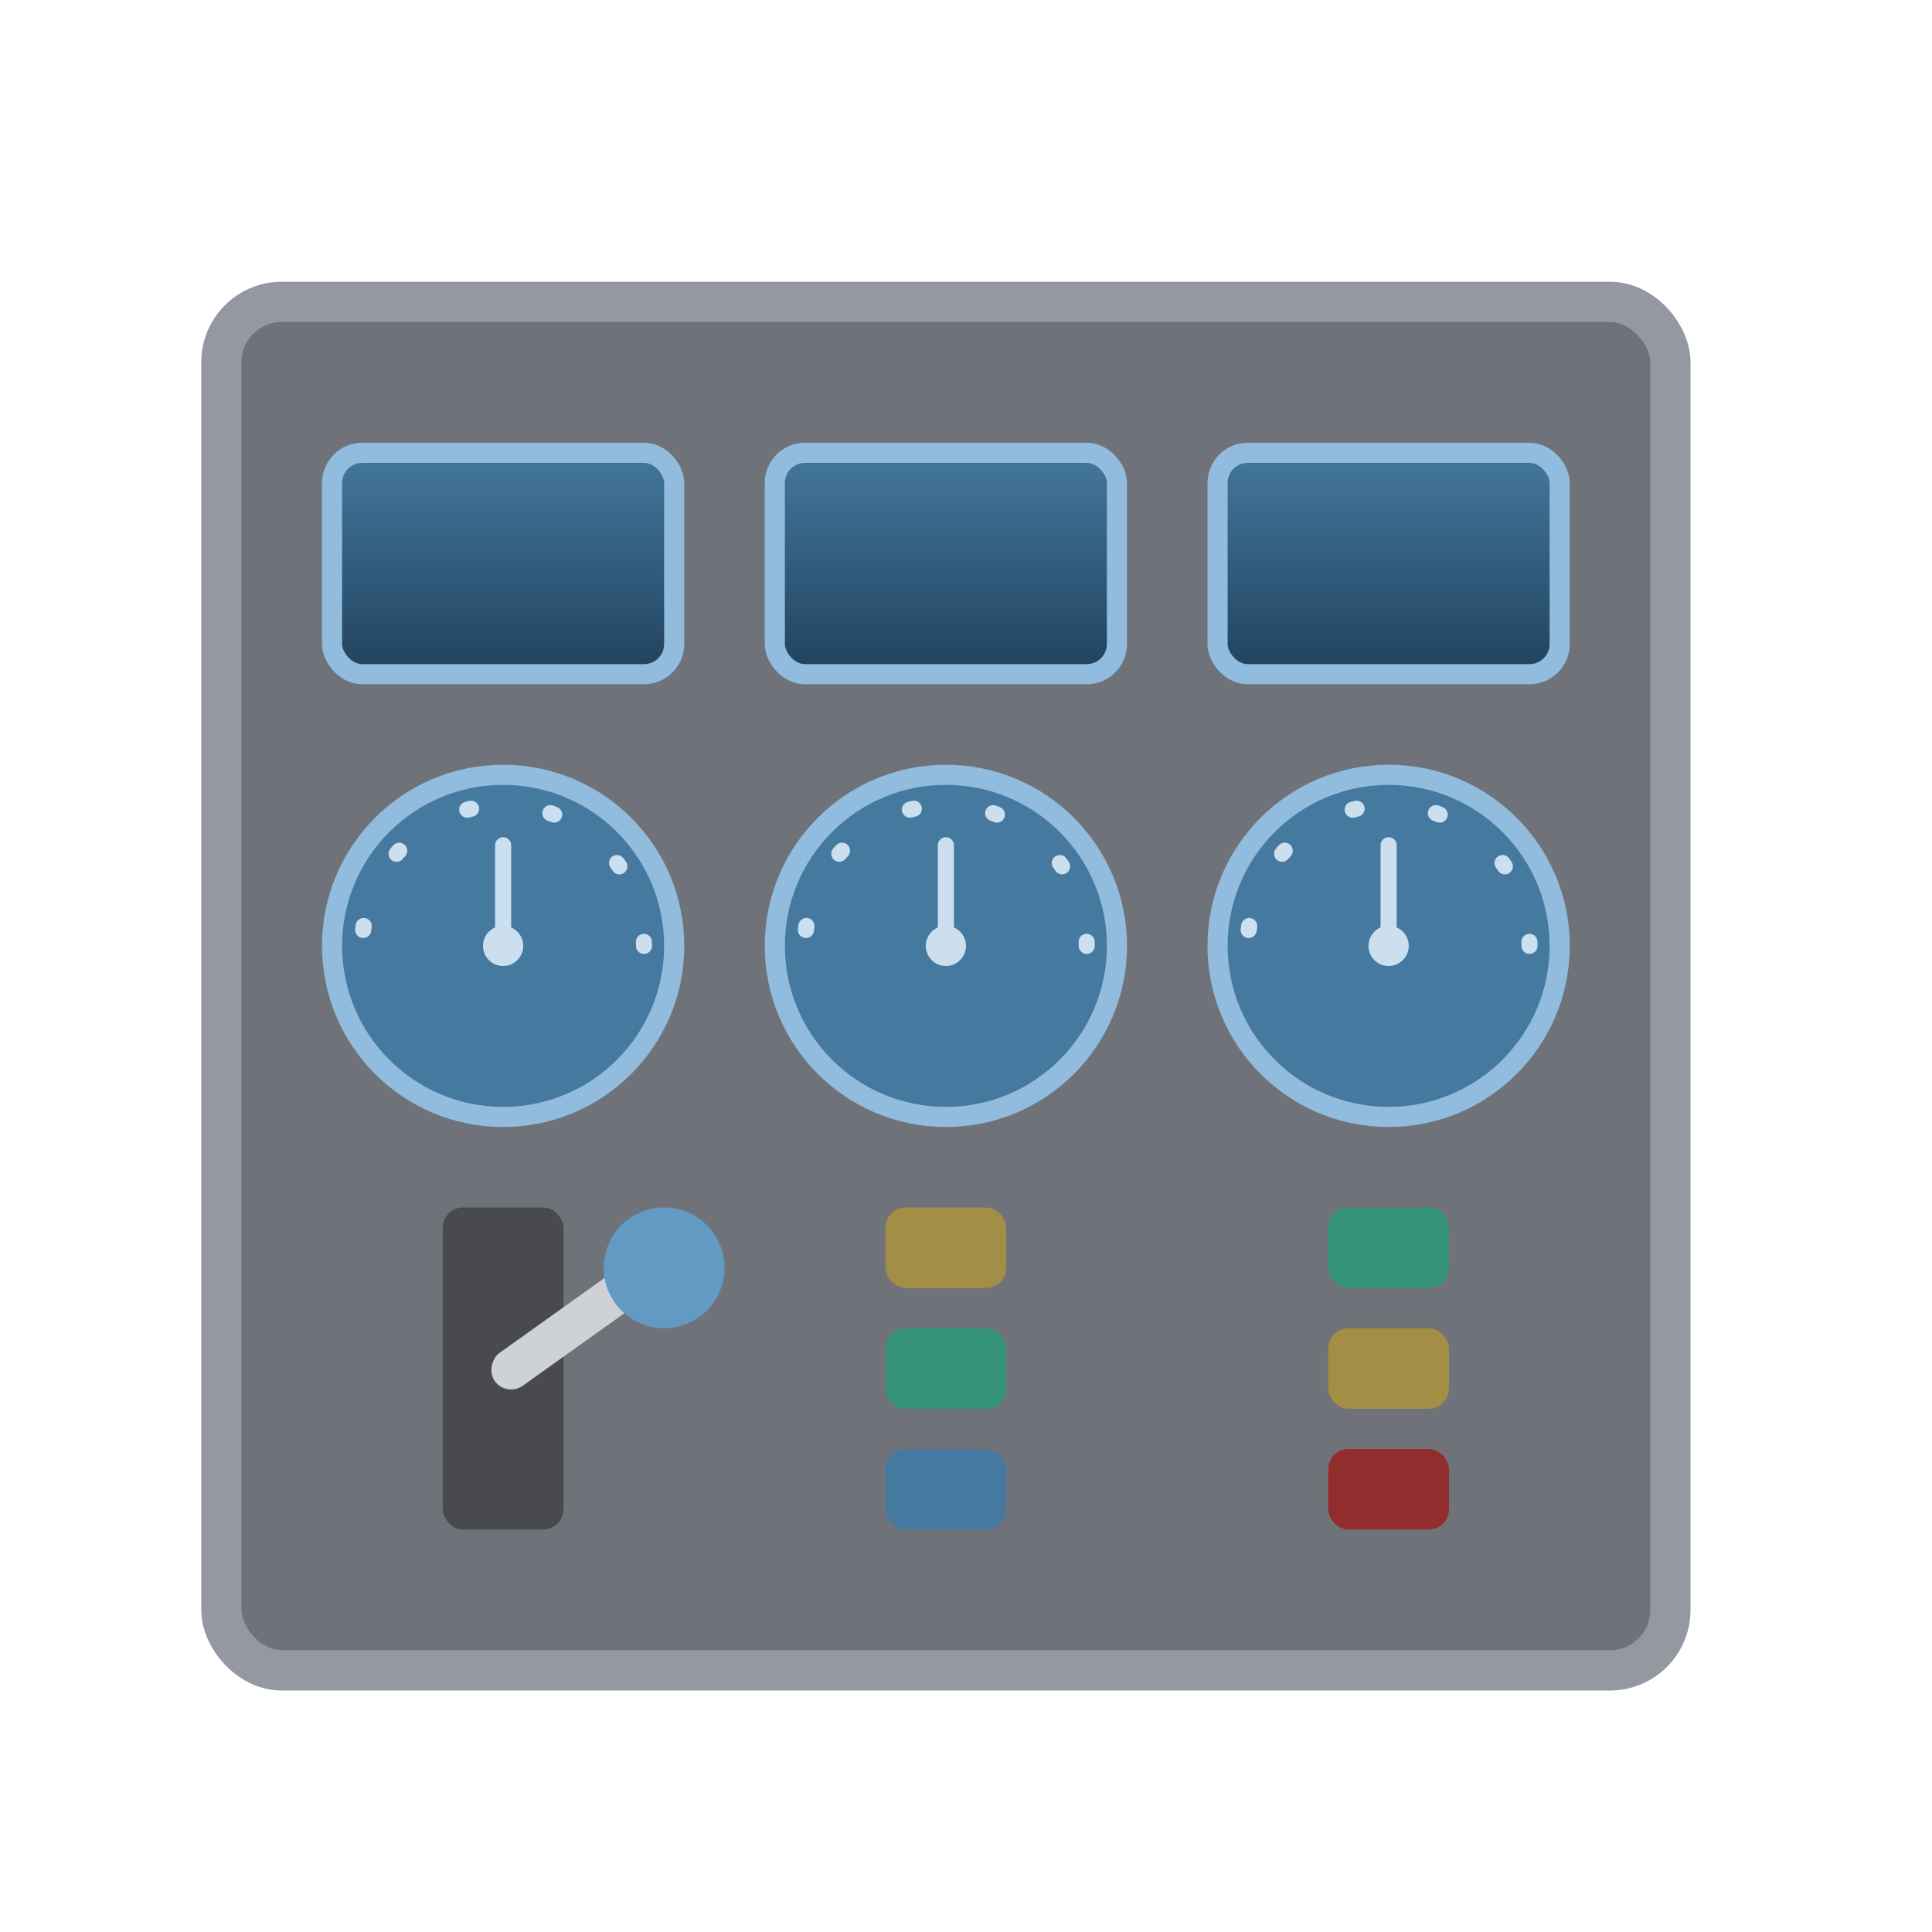 <svg width="48" height="48" viewBox="0 0 48 48" fill="none" xmlns="http://www.w3.org/2000/svg">
<rect x="5.5" y="7.5" width="36" height="34" rx="1.5" fill="#6F7379" stroke="#9498A0"/>
<rect x="8.25" y="11.25" width="8.5" height="5.5" rx="0.75" fill="url(#paint0_linear_3304_63535)" stroke="#91BCDD" stroke-width="0.5"/>
<rect x="19.25" y="11.25" width="8.5" height="5.5" rx="0.75" fill="url(#paint1_linear_3304_63535)" stroke="#91BCDD" stroke-width="0.5"/>
<rect x="30.25" y="11.25" width="8.5" height="5.5" rx="0.75" fill="url(#paint2_linear_3304_63535)" stroke="#91BCDD" stroke-width="0.5"/>
<circle cx="12.5" cy="23.5" r="4.25" fill="#4579A0" stroke="#91BCDD" stroke-width="0.5"/>
<path d="M16 23.5C16 23.04 15.909 22.585 15.734 22.161C15.558 21.736 15.3 21.35 14.975 21.025C14.65 20.7 14.264 20.442 13.839 20.266C13.415 20.09 12.96 20 12.5 20C12.04 20 11.585 20.09 11.161 20.266C10.736 20.442 10.35 20.7 10.025 21.025C9.7 21.35 9.442 21.736 9.266 22.161C9.091 22.585 9 23.04 9 23.5" stroke="#CBDFEE" stroke-width="0.4" stroke-linecap="round" stroke-dasharray="0.1 2"/>
<circle cx="12.5" cy="23.5" r="0.5" fill="#CBDFEE"/>
<path d="M12.5 21V23.5" stroke="#CBDFEE" stroke-width="0.4" stroke-linecap="round"/>
<circle cx="23.5" cy="23.5" r="4.25" fill="#4579A0" stroke="#91BCDD" stroke-width="0.5"/>
<path d="M27 23.5C27 23.04 26.91 22.585 26.734 22.161C26.558 21.736 26.3 21.35 25.975 21.025C25.65 20.7 25.264 20.442 24.839 20.266C24.415 20.09 23.96 20 23.5 20C23.04 20 22.585 20.09 22.161 20.266C21.736 20.442 21.35 20.7 21.025 21.025C20.7 21.35 20.442 21.736 20.266 22.161C20.09 22.585 20 23.04 20 23.5" stroke="#CBDFEE" stroke-width="0.4" stroke-linecap="round" stroke-dasharray="0.1 2"/>
<circle cx="23.5" cy="23.5" r="0.5" fill="#CBDFEE"/>
<path d="M23.5 21V23.5" stroke="#CBDFEE" stroke-width="0.4" stroke-linecap="round"/>
<circle cx="34.5" cy="23.5" r="4.25" fill="#4579A0" stroke="#91BCDD" stroke-width="0.5"/>
<path d="M38 23.5C38 23.04 37.91 22.585 37.734 22.161C37.558 21.736 37.3 21.35 36.975 21.025C36.65 20.7 36.264 20.442 35.839 20.266C35.415 20.09 34.96 20 34.5 20C34.04 20 33.585 20.09 33.161 20.266C32.736 20.442 32.35 20.7 32.025 21.025C31.7 21.35 31.442 21.736 31.266 22.161C31.09 22.585 31 23.04 31 23.5" stroke="#CBDFEE" stroke-width="0.4" stroke-linecap="round" stroke-dasharray="0.1 2"/>
<circle cx="34.5" cy="23.5" r="0.5" fill="#CBDFEE"/>
<path d="M34.5 21V23.5" stroke="#CBDFEE" stroke-width="0.4" stroke-linecap="round"/>
<rect x="22" y="30" width="3" height="2" rx="0.5" fill="#A38E46"/>
<rect x="11" y="30" width="3" height="8" rx="0.5" fill="#484A4E"/>
<rect x="16.07" y="31" width="1" height="5" rx="0.5" transform="rotate(54.477 16.07 31)" fill="#CED1D6"/>
<rect x="33" y="30" width="3" height="2" rx="0.5" fill="#349378"/>
<rect x="22" y="33" width="3" height="2" rx="0.5" fill="#349378"/>
<rect x="33" y="33" width="3" height="2" rx="0.5" fill="#A38E46"/>
<rect x="22" y="36" width="3" height="2" rx="0.5" fill="#4579A0"/>
<rect x="33" y="36" width="3" height="2" rx="0.5" fill="#922D2D"/>
<circle cx="16.5" cy="31.5" r="1.5" fill="#639AC4"/>
<defs>
<linearGradient id="paint0_linear_3304_63535" x1="12.5" y1="11.036" x2="12.5" y2="17.036" gradientUnits="userSpaceOnUse">
<stop stop-color="#4579A0"/>
<stop offset="1" stop-color="#1F3F59"/>
</linearGradient>
<linearGradient id="paint1_linear_3304_63535" x1="23.5" y1="11.036" x2="23.5" y2="17.036" gradientUnits="userSpaceOnUse">
<stop stop-color="#4579A0"/>
<stop offset="1" stop-color="#1F3F59"/>
</linearGradient>
<linearGradient id="paint2_linear_3304_63535" x1="34.5" y1="11.036" x2="34.5" y2="17.036" gradientUnits="userSpaceOnUse">
<stop stop-color="#4579A0"/>
<stop offset="1" stop-color="#1F3F59"/>
</linearGradient>
</defs>
</svg>
